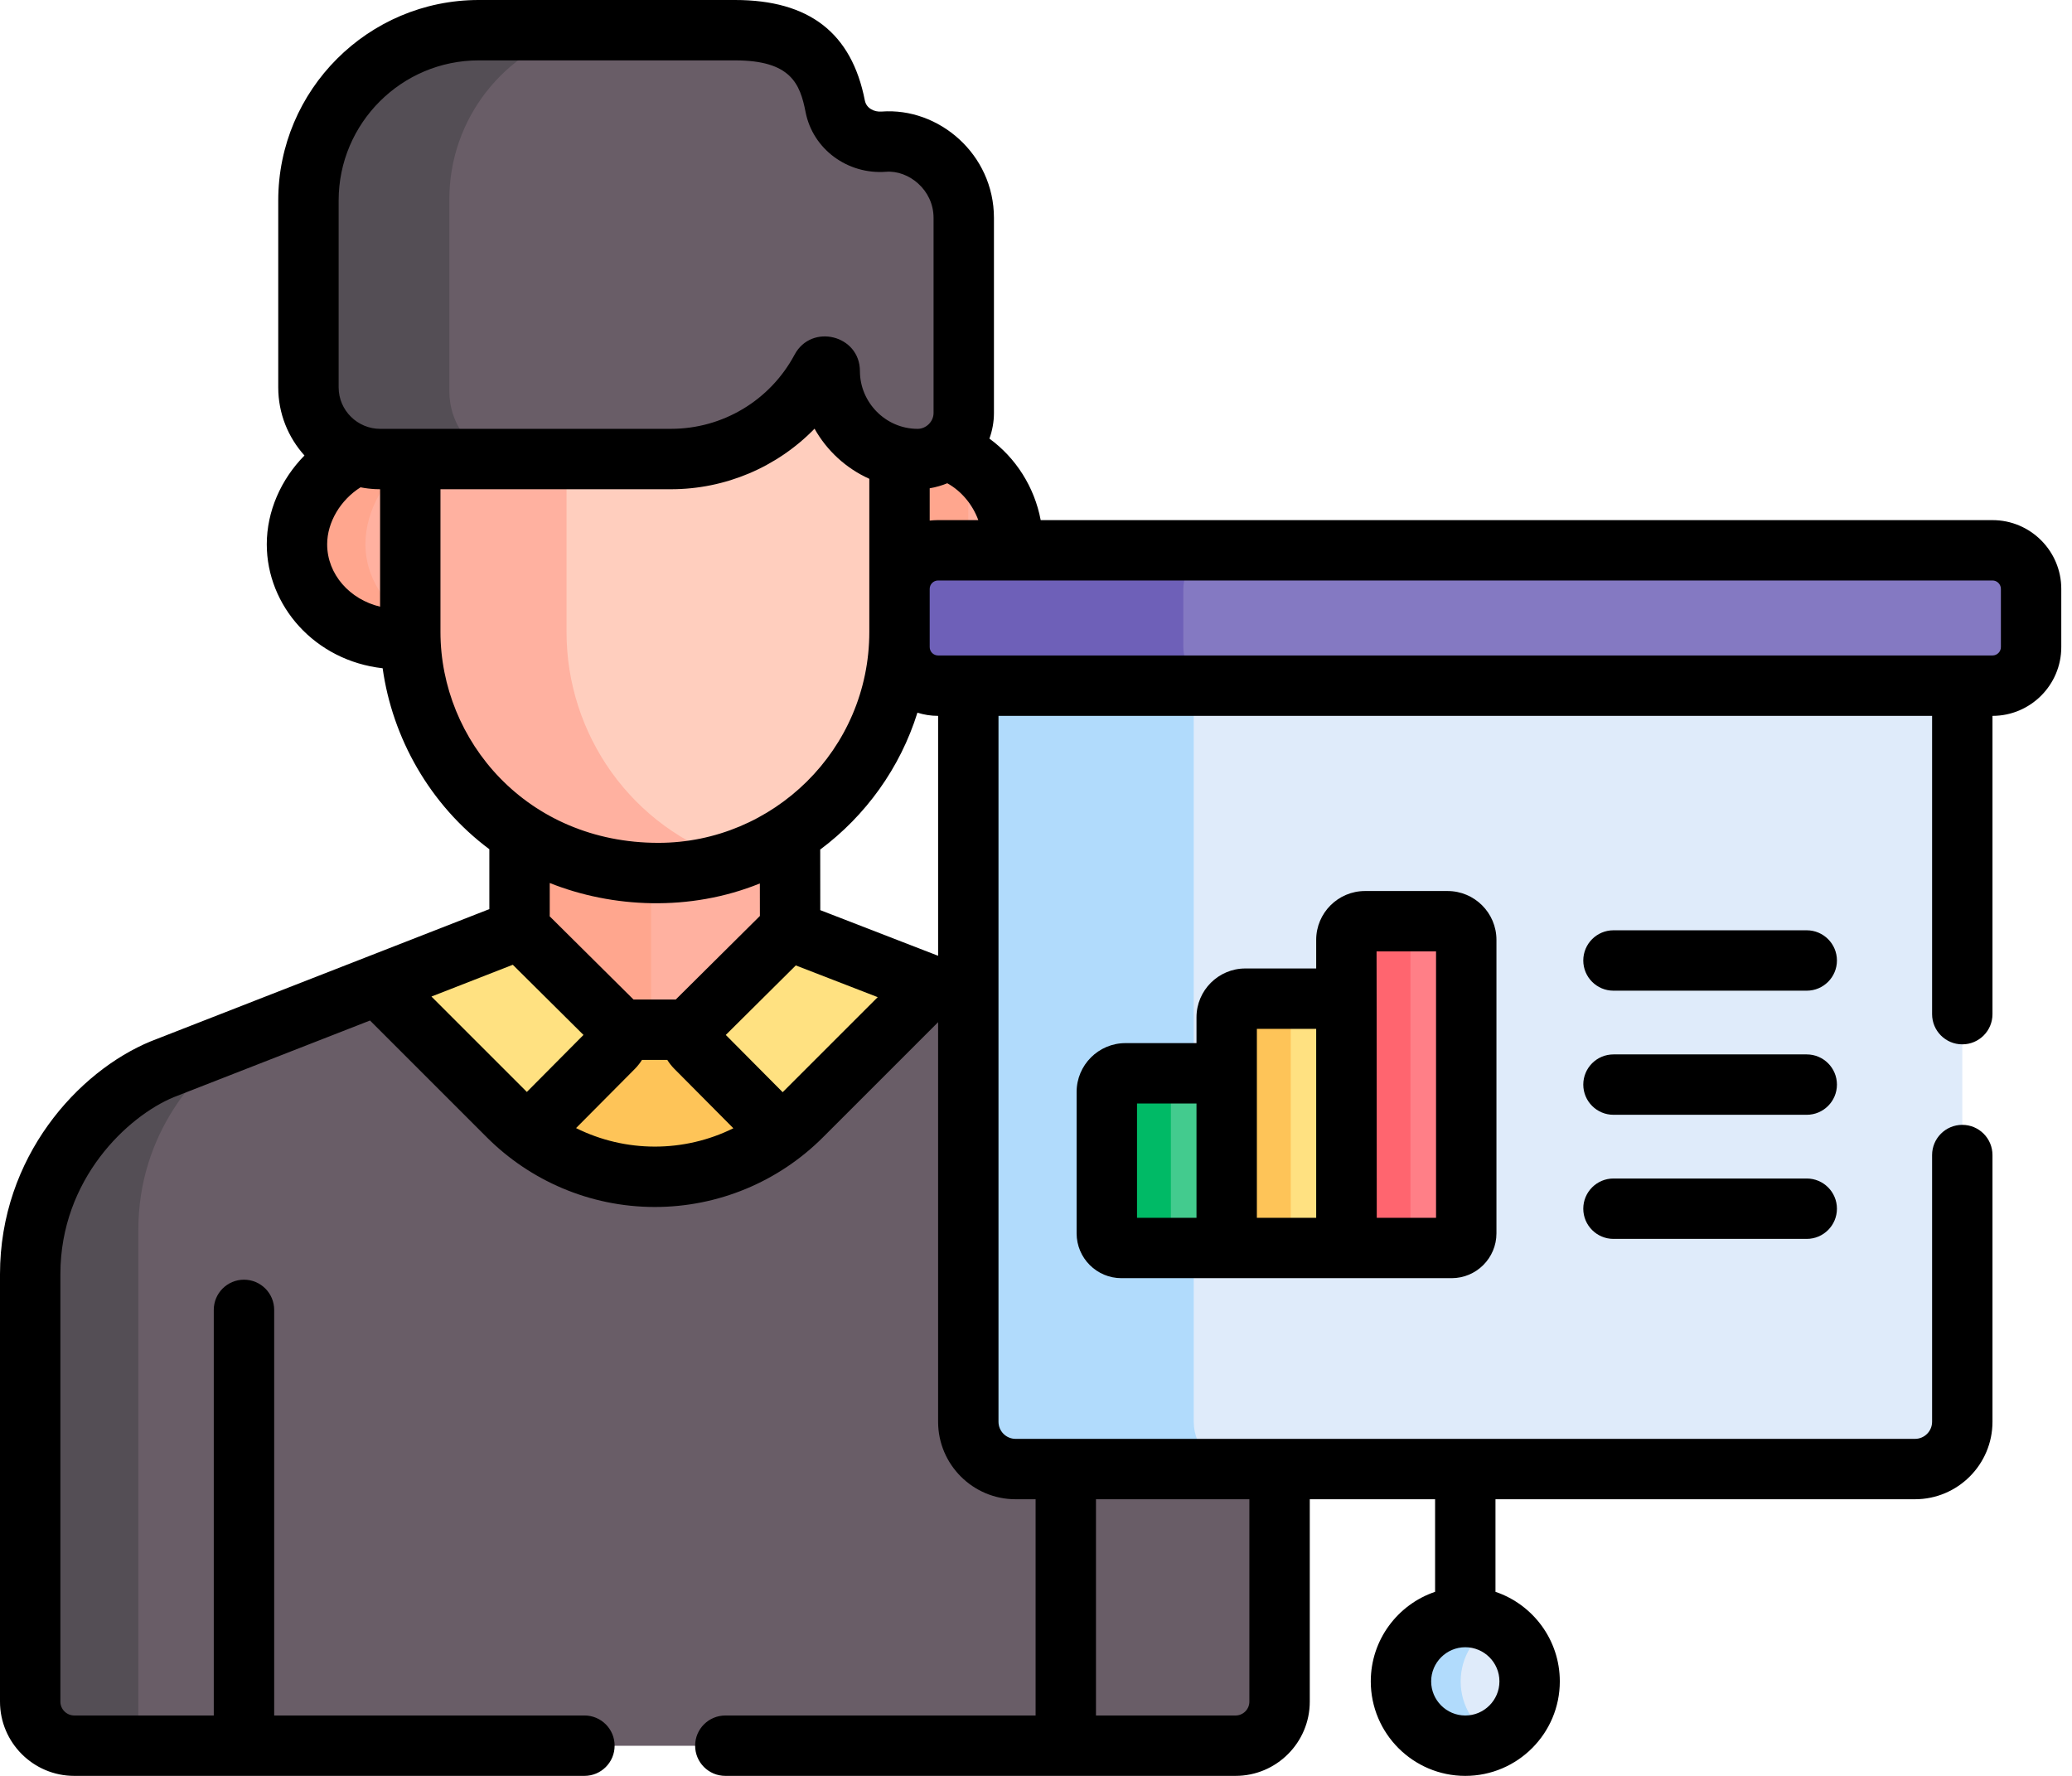 <svg viewBox="0 0 98 84" fill="none" xmlns="http://www.w3.org/2000/svg">
<path d="M19.595 29.895V21.525H17.98C17.593 21.525 17.224 21.458 16.878 21.339C15.276 22.059 14.046 23.915 14.046 25.748C14.046 28.368 16.665 30.518 19.603 30.196C19.6 30.095 19.595 29.995 19.595 29.895Z" fill="#FFB1A0"/>
<path d="M19.595 29.512C18.217 28.709 17.283 27.313 17.283 25.747C17.283 24.119 18.255 22.475 19.595 21.623V21.525H17.98C17.593 21.525 17.224 21.458 16.878 21.339C15.276 22.059 14.046 23.915 14.046 25.747C14.046 28.368 16.665 30.518 19.603 30.195C19.6 30.095 19.595 29.995 19.595 29.894V29.512Z" fill="#FFA68E"/>
<path d="M44.369 26.413H47.891C47.898 26.314 47.903 25.833 47.903 25.732C47.903 23.74 46.606 21.682 44.712 21.082C44.347 21.359 43.894 21.525 43.403 21.525C43.109 21.525 42.631 21.494 42.353 21.435V29C42.353 27.992 43.361 26.413 44.369 26.413Z" fill="#FFB1A0"/>
<path d="M45.798 21.628C45.465 21.394 45.102 21.206 44.712 21.083C44.346 21.359 43.894 21.525 43.403 21.525C43.108 21.525 42.631 21.494 42.353 21.435V29C42.353 27.992 43.361 26.413 44.369 26.413H45.798V21.628H45.798Z" fill="#FFA68E"/>
<path d="M48.416 69.109C47.18 69.109 46.179 68.107 46.179 66.872V47.296C45.455 47.016 44.354 46.737 43.662 46.469C37.324 52.807 37.649 52.521 36.955 53.056C33.069 56.054 27.525 55.707 24.038 52.22L18.262 46.444L7.682 50.576C5.008 51.676 1.428 55.139 1.428 60.276V80.49C1.428 81.641 2.361 82.575 3.512 82.575H58.437C59.587 82.575 60.521 81.641 60.521 80.49C60.521 80.078 60.521 74.094 60.521 69.109H48.416Z" fill="#695D67"/>
<path d="M6.544 58.162C6.544 53.665 9.286 50.452 11.763 48.982L7.683 50.576C5.008 51.676 1.428 55.139 1.428 60.276V80.491C1.428 81.642 2.361 82.575 3.512 82.575H6.544C6.544 73.797 6.544 59.514 6.544 58.162Z" fill="#544E55"/>
<path d="M32.903 48.929L37.509 43.786C37.421 43.622 37.37 43.437 37.369 43.243L37.366 38.87C33.301 41.53 28.157 41.171 24.573 38.853V43.236C24.573 43.467 24.518 43.652 24.433 43.802L29.022 48.929C29.124 49.031 29.191 49.152 29.23 49.281H32.695C32.734 49.152 32.801 49.031 32.903 48.929Z" fill="#FFB1A0"/>
<path d="M30.792 49.081V40.729C28.549 40.682 26.366 40.013 24.573 38.854V43.236C24.573 43.467 24.518 43.652 24.433 43.802L29.022 48.93C29.124 49.031 29.191 49.153 29.23 49.281H30.786C30.789 49.215 30.792 49.15 30.792 49.081Z" fill="#FFA68E"/>
<path d="M45.798 31.864V67.253C45.798 68.488 46.799 69.49 48.035 69.49H90.574C91.809 69.49 92.811 68.488 92.811 67.253V31.864H45.798Z" fill="#DFEBFA"/>
<path d="M56.461 67.253V31.864H45.798V67.253C45.798 68.488 46.799 69.49 48.035 69.49H58.698C57.462 69.49 56.461 68.488 56.461 67.253Z" fill="#B1DBFC"/>
<path d="M69.304 76.49C67.624 76.49 66.262 77.852 66.262 79.532C66.262 81.213 67.624 82.575 69.304 82.575C70.984 82.575 72.347 81.213 72.347 79.532C72.347 77.852 70.985 76.49 69.304 76.49Z" fill="#DFEBFA"/>
<path d="M69.086 79.532C69.086 78.362 69.748 77.348 70.716 76.839C70.294 76.617 69.814 76.49 69.304 76.49C67.624 76.49 66.262 77.852 66.262 79.532C66.262 81.213 67.624 82.575 69.304 82.575C69.814 82.575 70.294 82.448 70.716 82.226C69.748 81.717 69.086 80.702 69.086 79.532Z" fill="#B1DBFC"/>
<path d="M94.24 26.032H44.369C43.361 26.032 42.544 26.85 42.544 27.858V30.61C42.544 31.618 43.361 32.436 44.369 32.436H94.24C95.248 32.436 96.066 31.618 96.066 30.61V27.858C96.065 26.85 95.248 26.032 94.24 26.032Z" fill="#8479C2"/>
<path d="M55.968 30.61V27.858C55.968 26.85 56.785 26.032 57.794 26.032H44.369C43.361 26.032 42.544 26.85 42.544 27.858V30.61C42.544 31.618 43.361 32.436 44.369 32.436H57.794C56.785 32.436 55.968 31.618 55.968 30.61Z" fill="#6E60B8"/>
<path d="M57.328 50.771H53.231C52.744 50.771 52.349 51.166 52.349 51.653V58.341C52.349 58.723 52.658 59.033 53.041 59.033H58.21V51.653C58.209 51.166 57.815 50.771 57.328 50.771Z" fill="#43CB8E"/>
<path d="M55.379 51.653C55.379 51.166 55.774 50.771 56.261 50.771H53.231C52.744 50.771 52.349 51.166 52.349 51.653V58.341C52.349 58.723 52.658 59.033 53.041 59.033H55.379V51.653Z" fill="#00BA66"/>
<path d="M62.998 47.24H58.901C58.414 47.24 58.019 47.635 58.019 48.122V59.033H63.879V48.122C63.88 47.635 63.485 47.24 62.998 47.24Z" fill="#FFE181"/>
<path d="M61.931 47.24H58.901C58.414 47.24 58.019 47.635 58.019 48.122V59.032H61.049V48.122C61.049 47.635 61.444 47.24 61.931 47.24Z" fill="#FEC458"/>
<path d="M68.468 43.577H64.561C64.075 43.577 63.68 43.972 63.68 44.459V59.033H68.658C69.04 59.033 69.35 58.723 69.35 58.341V44.459C69.35 43.972 68.955 43.577 68.468 43.577Z" fill="#FF7F87"/>
<path d="M67.591 43.577H64.561C64.075 43.577 63.68 43.972 63.68 44.459V59.033H66.71V44.459C66.71 43.972 67.104 43.577 67.591 43.577Z" fill="#FF656F"/>
<path d="M32.695 48.709H29.23C29.317 48.995 28.871 49.316 28.646 49.543L24.98 53.617C28.497 56.34 33.435 56.343 36.955 53.628L33.279 49.543C33.054 49.316 32.608 48.995 32.695 48.709Z" fill="#FEC458"/>
<path d="M38.108 44.318C37.845 44.217 37.637 44.024 37.509 43.786L32.903 48.358C32.574 48.684 32.572 49.215 32.898 49.543L36.955 53.628C37.287 53.372 37.607 53.095 37.911 52.791L44.074 46.629C41.033 45.451 38.418 44.438 38.108 44.318Z" fill="#FFE181"/>
<path d="M24.432 43.802C24.342 43.96 24.216 44.08 24.081 44.171L17.851 46.604L24.038 52.791C24.338 53.091 24.653 53.364 24.98 53.617L29.027 49.543C29.353 49.214 29.351 48.684 29.022 48.358L24.432 43.802Z" fill="#FFE181"/>
<path d="M39.244 16.985C39.244 16.763 38.946 16.686 38.841 16.883C37.485 19.419 34.813 21.145 31.736 21.145H26.623V29.866C26.623 34.673 29.598 39.148 34.401 40.821C39.105 39.414 42.544 35.05 42.544 29.895V21.054C40.665 20.655 39.244 18.979 39.244 16.985Z" fill="#FFCEBE"/>
<path d="M26.795 29.895V21.145H19.405V29.895C19.405 35.855 24.075 41.299 31.139 41.299C32.388 41.299 33.59 41.094 34.716 40.721C29.834 39.171 26.795 34.702 26.795 29.895Z" fill="#FFB1A0"/>
<path d="M41.803 6.704C40.713 6.788 39.713 6.103 39.504 5.03C39.15 3.224 38.256 1.431 34.763 1.431H22.643C18.195 1.431 14.588 5.037 14.588 9.485V18.325C14.588 20.198 16.107 21.716 17.98 21.716H31.735C34.812 21.716 37.484 19.99 38.84 17.454C38.946 17.258 39.244 17.334 39.244 17.557C39.244 19.844 41.115 21.716 43.403 21.716C44.602 21.716 45.583 20.735 45.583 19.536C45.583 16.185 45.583 13.737 45.583 10.312C45.583 8.139 43.687 6.559 41.803 6.704Z" fill="#695D67"/>
<path d="M21.253 18.509V9.428C21.253 5.593 23.863 2.369 27.403 1.431H22.643C18.195 1.431 14.588 5.037 14.588 9.485V18.325C14.588 20.198 16.107 21.716 17.98 21.716H23.376C22.128 21.186 21.253 19.949 21.253 18.509Z" fill="#544E55"/>
<path d="M85.453 49.874H76.313C75.525 49.874 74.885 50.513 74.885 51.302C74.885 52.091 75.525 52.73 76.313 52.73H85.453C86.242 52.73 86.882 52.091 86.882 51.302C86.882 50.513 86.242 49.874 85.453 49.874Z" fill="black"/>
<path d="M85.453 55.744H76.313C75.525 55.744 74.885 56.383 74.885 57.172C74.885 57.961 75.525 58.6 76.313 58.6H85.453C86.242 58.6 86.882 57.961 86.882 57.172C86.882 56.383 86.242 55.744 85.453 55.744Z" fill="black"/>
<path d="M85.453 44.003H76.313C75.525 44.003 74.885 44.643 74.885 45.432C74.885 46.22 75.525 46.86 76.313 46.86H85.453C86.242 46.86 86.882 46.22 86.882 45.432C86.882 44.643 86.242 44.003 85.453 44.003Z" fill="black"/>
<path d="M64.562 42.146C63.288 42.146 62.252 43.182 62.252 44.456V45.809H58.901C57.627 45.809 56.591 46.846 56.591 48.119V49.34H53.231C51.958 49.34 50.921 50.377 50.921 51.65V58.338C50.921 59.507 51.872 60.458 53.041 60.458H68.659C69.827 60.458 70.778 59.507 70.778 58.338V44.456C70.778 43.182 69.742 42.146 68.468 42.146H64.562ZM56.591 57.602H53.778V52.197H56.591V57.602ZM62.252 57.602H59.447C59.447 55.864 59.447 50.437 59.447 48.666H62.252V57.602ZM67.922 57.602H65.117C65.117 48.365 65.108 45.428 65.108 45.002H67.921V57.602H67.922Z" fill="black"/>
<path d="M3.512 84H27.642C28.431 84 29.07 83.36 29.07 82.572C29.07 81.783 28.431 81.143 27.642 81.143H12.968V61.958C12.968 61.169 12.328 60.53 11.54 60.53C10.751 60.53 10.111 61.169 10.111 61.958V81.143H3.512C3.151 81.143 2.856 80.849 2.856 80.487V60.273C2.856 55.754 6.057 52.792 8.215 51.898L17.501 48.271L23.028 53.798C25.055 55.825 27.88 57.091 30.974 57.091C33.957 57.091 36.81 55.908 38.921 53.798L44.37 48.349V67.25C44.37 69.271 46.014 70.915 48.034 70.915H48.981V81.144H34.307C33.518 81.144 32.878 81.783 32.878 82.572C32.878 83.361 33.518 84 34.307 84H58.436C60.373 84 61.949 82.424 61.949 80.488V70.915H67.876V75.294C66.11 75.891 64.834 77.564 64.834 79.529C64.834 81.995 66.839 84 69.304 84C71.769 84 73.775 81.995 73.775 79.529C73.775 77.564 72.499 75.891 70.732 75.294V70.915H90.574C92.595 70.915 94.239 69.271 94.239 67.25V54.635C94.239 53.846 93.6 53.206 92.811 53.206C92.022 53.206 91.383 53.846 91.383 54.635V67.25C91.383 67.696 91.02 68.059 90.574 68.059H60.52H48.035C47.589 68.059 47.226 67.696 47.226 67.25C47.226 66.35 47.226 34.761 47.226 33.861H91.383V47.97C91.383 48.759 92.022 49.398 92.811 49.398C93.6 49.398 94.239 48.759 94.239 47.97V33.861H94.24C96.034 33.861 97.493 32.401 97.493 30.608V27.855C97.493 26.061 96.034 24.602 94.24 24.602H49.222C48.929 23.044 48.048 21.656 46.797 20.747C46.933 20.367 47.011 19.96 47.011 19.533V10.309C47.011 7.287 44.394 5.07 41.693 5.277C41.357 5.303 40.979 5.131 40.905 4.753C40.279 1.555 38.27 0 34.763 0H22.643C17.414 0 13.16 4.254 13.16 9.482V18.322C13.16 19.56 13.63 20.691 14.401 21.545C13.29 22.671 12.618 24.185 12.618 25.745C12.618 28.656 14.89 31.247 18.098 31.609C18.557 34.889 20.316 38.059 23.145 40.169V43.001C21.538 43.628 8.864 48.578 7.162 49.243C7.154 49.246 7.146 49.249 7.138 49.252C3.701 50.667 0 54.72 0 60.273V80.488C0 82.424 1.575 84 3.512 84ZM69.304 77.915C70.195 77.915 70.919 78.639 70.919 79.529C70.919 80.419 70.195 81.144 69.304 81.144C68.414 81.144 67.69 80.419 67.69 79.529C67.69 78.639 68.414 77.915 69.304 77.915ZM51.837 70.915H59.092V80.488C59.092 80.849 58.798 81.144 58.436 81.144H51.837V70.915H51.837ZM27.246 53.359C28.95 51.644 28.331 52.267 30.04 50.546C30.042 50.544 30.044 50.542 30.045 50.54C30.171 50.413 30.291 50.252 30.363 50.134H31.561C31.637 50.259 31.76 50.421 31.884 50.546L34.686 53.367C32.346 54.527 29.584 54.524 27.246 53.359ZM25.999 43.342C26 43.306 26.001 43.269 26.001 43.233V41.766C28.947 42.942 32.62 43.133 35.939 41.788L35.941 43.243C35.941 43.27 35.941 43.298 35.942 43.325C34.285 44.97 33.569 45.682 31.961 47.278H29.964C28.959 46.28 26.807 44.144 25.999 43.342ZM37.018 51.661C36.744 51.386 34.644 49.271 34.328 48.953L37.639 45.665C39.653 46.445 39.543 46.402 41.514 47.166L37.018 51.661ZM44.37 45.209L38.797 43.05L38.794 40.184C40.943 38.582 42.575 36.325 43.392 33.71C43.7 33.808 44.028 33.861 44.369 33.861H44.37V45.209ZM94.24 27.457C94.459 27.457 94.637 27.636 94.637 27.855V30.607C94.637 30.826 94.459 31.004 94.24 31.004C91.84 31.004 46.816 31.004 44.369 31.004C44.15 31.004 43.972 30.826 43.972 30.607C43.972 29.038 43.972 29.377 43.972 27.855C43.972 27.636 44.15 27.457 44.369 27.457C47.313 27.457 91.334 27.457 94.24 27.457ZM44.804 22.858C45.474 23.229 46 23.863 46.271 24.601H44.369C44.239 24.601 44.059 24.614 43.972 24.625V23.096C44.255 23.051 44.577 22.954 44.804 22.858ZM17.977 28.696C16.554 28.357 15.474 27.175 15.474 25.744C15.474 24.7 16.105 23.648 17.052 23.05C17.277 23.094 17.507 23.123 17.742 23.135C17.82 23.139 17.898 23.141 17.977 23.141V28.696H17.977ZM17.98 20.285C16.921 20.285 16.017 19.422 16.017 18.321V9.482C16.017 5.829 18.989 2.856 22.643 2.856H34.763C37.408 2.856 37.84 3.963 38.102 5.301C38.444 7.052 40.085 8.265 41.912 8.125C42.97 8.044 44.155 8.97 44.155 10.309V19.533C44.155 19.944 43.8 20.285 43.403 20.285C41.882 20.285 40.672 19.028 40.672 17.554C40.672 15.845 38.379 15.283 37.581 16.777C36.424 18.94 34.184 20.284 31.736 20.284C29.74 20.285 19.978 20.285 17.98 20.285ZM20.833 29.891V23.141H31.736C34.297 23.141 36.746 22.106 38.526 20.277C39.11 21.32 40.02 22.155 41.116 22.648V29.891C41.116 35.456 36.568 39.867 31.139 39.867C24.919 39.867 20.833 35.033 20.833 29.891ZM24.254 45.634C26.424 47.789 25.599 46.969 27.597 48.953C26.147 50.413 26.672 49.884 24.919 51.649L20.406 47.137L24.254 45.634Z" fill="black"/>
</svg>